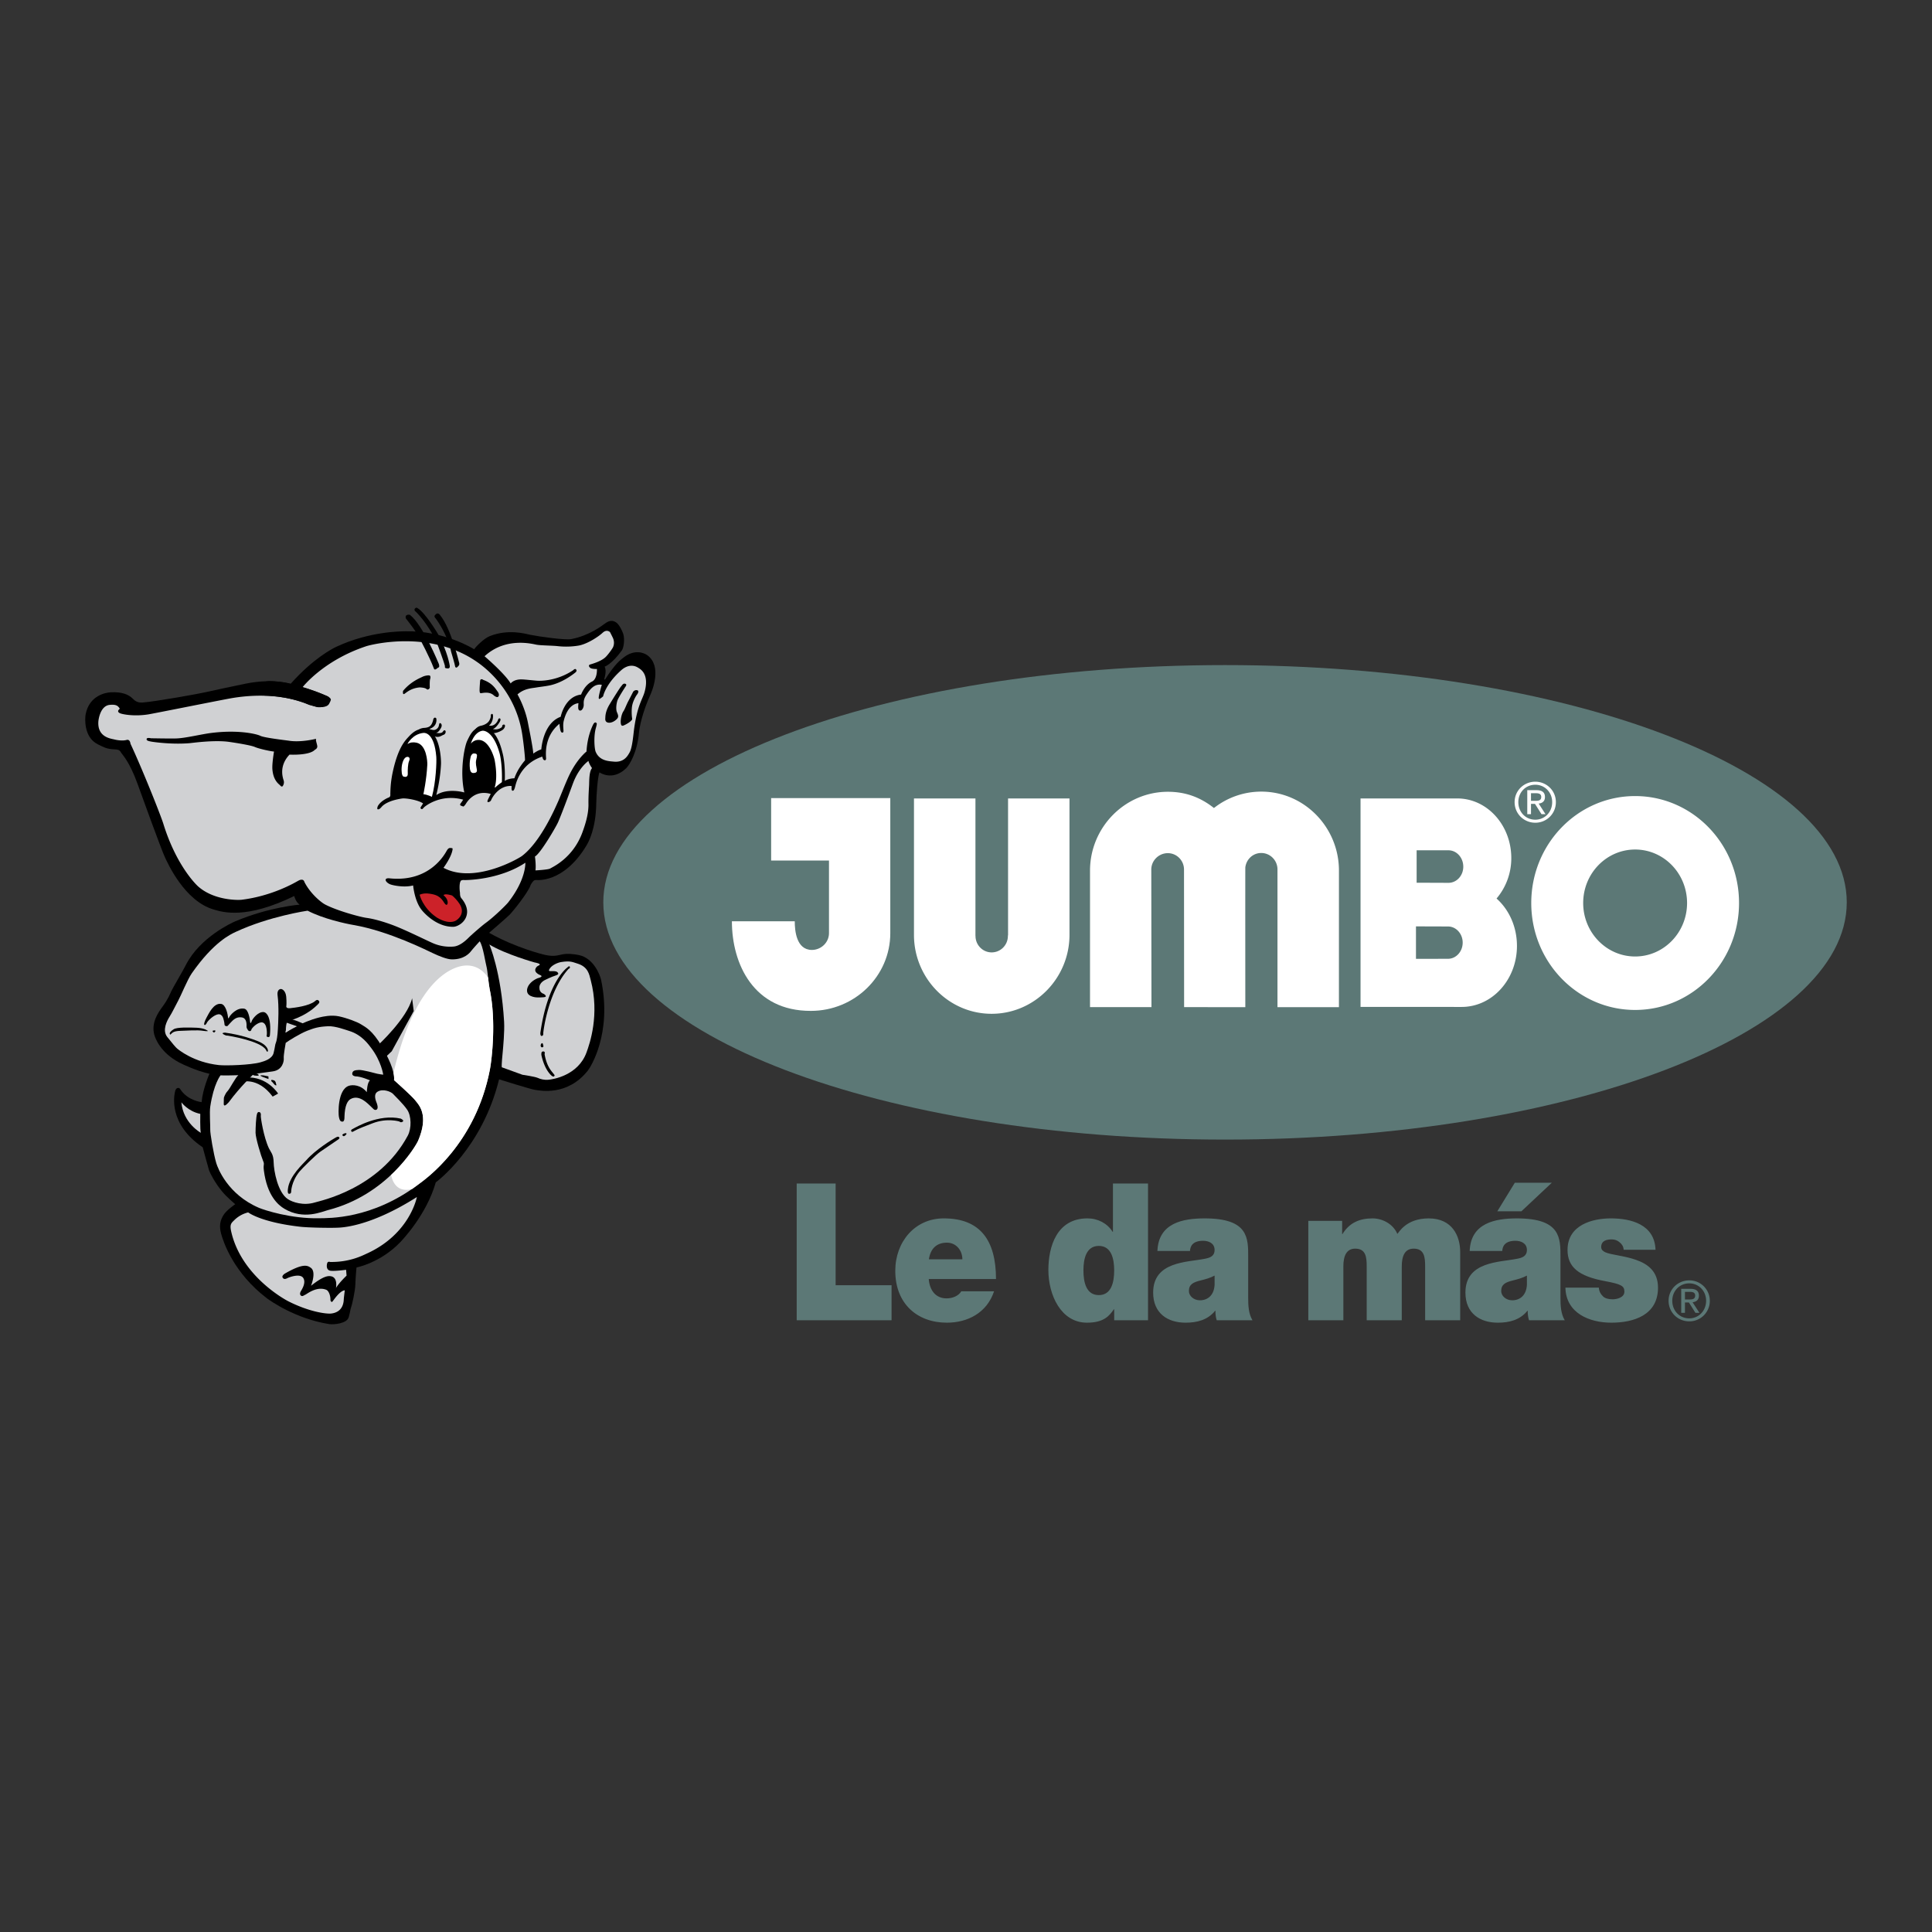 <svg xmlns="http://www.w3.org/2000/svg" width="2500" height="2500" viewBox="0 0 192.756 192.756"><rect x="0" y="0" width="192.756" height="192.756" fill="#333333" stroke="none"/><g fill-rule="evenodd" clip-rule="evenodd"><path opacity="0" d="M0 0h192.756v192.756H0V0z"/><path fill="#5c7876" d="M79.487 131.723h9.464v-3.498h-5.58V118.08h-3.884v13.643zM92.676 125.641c.158-1.064.764-1.66 1.803-1.66.899 0 1.536.746 1.536 1.66h-3.339zm6.695 1.97c0-3.857-1.568-6.053-5.208-6.053-2.895 0-4.841 2.35-4.841 5.232 0 3.303 2.213 5.174 5.142 5.174 2.086 0 4.005-.988 4.714-3.133H95.91c-.281.477-.896.709-1.465.709-1.096 0-1.694-.805-1.784-1.93h6.71v.001zM114.537 118.08h-3.498v4.814h-.035c-.529-.842-1.465-1.336-2.51-1.336-3.068 0-3.898 2.826-3.898 5.152 0 2.486 1.254 5.254 3.85 5.254 1.713 0 2.242-.707 2.684-1.336h.033v1.094h3.375V118.08h-.001zm-3.375 8.666c0 1.189-.281 2.467-1.533 2.467-1.254 0-1.535-1.277-1.535-2.467 0-1.162.281-2.441 1.535-2.441 1.252 0 1.533 1.279 1.533 2.441zM121.18 128.188c-.053 1.025-.672 1.543-1.465 1.543-.635 0-1.098-.457-1.098-.916 0-.668.408-.879 1.184-1.07.477-.115.955-.248 1.379-.48v.923zm3.353-2.754c0-1.91.039-3.875-4.344-3.875-2.172 0-4.609.457-4.713 3.248h3.25c.018-.422.227-1.014 1.307-1.014.564 0 1.146.246 1.146.914 0 .631-.475.783-.953.877-1.783.363-5.176.248-5.176 3.379 0 2.086 1.471 3.002 3.23 3.002 1.135 0 2.209-.264 2.953-1.186h.035c-.02.27.037.672.123.943h3.568c-.389-.637-.428-1.477-.428-2.221v-4.067h.002zM130.531 131.723h3.496v-5.371c0-1.033.301-1.775 1.186-1.775 1.057 0 1.143.84 1.143 1.775v5.371h3.498v-5.371c0-1.033.301-1.775 1.186-1.775 1.061 0 1.146.84 1.146 1.775v5.371h3.498v-6.807c0-1.604-.795-3.357-3.145-3.357-2.277 0-2.982 1.432-3.125 1.547-.424-.994-1.484-1.547-2.475-1.547-1.271 0-2.295.416-3 1.561h-.033v-1.316h-3.375v9.919zM154.828 118h-3.693l-1.746 2.85h2.402l3.037-2.85zm-2.488 10.188c-.055 1.025-.67 1.543-1.471 1.543-.633 0-1.094-.457-1.094-.916 0-.668.408-.879 1.184-1.07.477-.115.953-.248 1.381-.48v.923zm3.349-2.754c0-1.91.039-3.875-4.34-3.875-2.174 0-4.611.457-4.719 3.248h3.252c.018-.422.227-1.014 1.307-1.014.564 0 1.15.246 1.15.914 0 .631-.48.783-.959.877-1.777.363-5.174.248-5.174 3.379 0 2.086 1.465 3.002 3.232 3.002 1.131 0 2.207-.264 2.951-1.186h.035c-.018.27.037.672.127.943h3.566c-.391-.637-.43-1.477-.43-2.221v-4.067h.002zM165.172 124.689c-.088-2.543-2.473-3.131-4.451-3.131-1.838 0-4.328.646-4.328 3.148 0 1.699 1.078 2.621 3.746 3.113 1.625.305 1.926.48 1.926 1.051 0 .576-.725.762-1.188.762-.422 0-.76-.111-.934-.281-.262-.25-.408-.537-.426-.883h-3.336c.053 2.561 2.418 3.496 4.576 3.496 2.223 0 4.662-.742 4.662-3.496 0-1.623-1.025-2.365-2.193-2.771-1.162-.416-2.488-.494-3.07-.76-.193-.098-.406-.23-.406-.514 0-.654.562-.768 1.061-.768.285 0 .566.098.777.289.225.174.387.42.404.744h3.18v.001zM122.227 66.356c34.254 0 62.025 10.596 62.025 23.67 0 13.075-27.771 23.671-62.025 23.671-34.257 0-62.035-10.596-62.035-23.671 0-13.073 27.777-23.67 62.035-23.67z"/><path d="M91.187 93.269V79.662h6.133v13.607c-.008.035.006.081.006.115 0 .902.721 1.636 1.611 1.636.896 0 1.619-.733 1.619-1.636 0-.034.018-.08.018-.115V79.662h6.129v13.607c0 4.331-3.488 7.877-7.77 7.877-4.279 0-7.746-3.546-7.746-7.877zM124.246 100.486l-6.107-.006-.01-13.725c0-.902-.725-1.636-1.617-1.636s-1.648.733-1.648 1.636l.018 13.725h-6.131V86.87c0-4.329 3.488-7.874 7.771-7.874 1.793 0 3.273.574 4.594 1.62a7.628 7.628 0 0 1 4.725-1.636c4.275 0 7.746 3.551 7.746 7.876l-.002 13.63h-6.131V86.741c0-.905-.73-1.638-1.619-1.638-.826 0-1.486.624-1.588 1.43-.011.067-.001 13.953-.001 13.953zM149.311 89.646a6.21 6.21 0 0 0 1.471-4.035c0-3.287-2.412-5.95-5.389-5.95h-9.652v20.799l10.09.002c3.045 0 5.516-2.723 5.516-6.088-.001-1.909-.786-3.615-2.036-4.728zm-4.842 6.013l-3.197.006v-3.24l3.197.01c.805 0 1.463.722 1.463 1.61 0 .891-.659 1.614-1.463 1.614zm.041-7.578l-3.172-.012v-3.235h3.172c.818 0 1.482.729 1.482 1.635 0 .899-.664 1.612-1.482 1.612zM163.137 79.424c-5.727 0-10.363 4.773-10.363 10.672 0 5.892 4.637 10.667 10.363 10.667s10.367-4.776 10.367-10.667c0-5.899-4.641-10.672-10.367-10.672zm0 16.005c-2.859 0-5.182-2.393-5.182-5.333 0-2.952 2.322-5.339 5.182-5.339 2.863 0 5.182 2.387 5.182 5.339-.001 2.94-2.319 5.333-5.182 5.333zM151.113 80.027c0 1.175.938 2.057 2.062 2.057a2.043 2.043 0 0 0 2.055-2.057c0-1.157-.938-2.037-2.055-2.037-1.124 0-2.062.88-2.062 2.037zm.371 0c0-.979.732-1.733 1.691-1.733.949 0 1.686.754 1.686 1.733 0 1-.736 1.754-1.686 1.754-.958 0-1.691-.755-1.691-1.754zm.893 1.202h.371V80.2h.395l.654 1.03h.398l-.682-1.059c.352-.036.627-.22.627-.65 0-.458-.268-.685-.84-.685h-.924v2.393h.001zm.371-2.09h.492c.258 0 .529.051.529.367 0 .38-.299.394-.631.394h-.391v-.761h.001z" fill="#fff"/><path d="M166.475 129.777c0 1.176.939 2.055 2.062 2.055a2.036 2.036 0 0 0 2.051-2.055 2.034 2.034 0 0 0-2.051-2.035c-1.123 0-2.062.883-2.062 2.035zm.369 0c0-.98.732-1.736 1.693-1.736.945 0 1.682.756 1.682 1.736 0 1-.736 1.756-1.682 1.756-.961 0-1.693-.756-1.693-1.756zm.892 1.203h.373v-1.029h.395l.648 1.029h.4l-.684-1.055c.357-.041.633-.225.633-.652 0-.459-.271-.684-.842-.684h-.924v2.391h.001zm.373-2.091h.492c.252 0 .527.051.527.367 0 .377-.303.395-.633.395h-.387v-.762h.001z" fill="#5c7876"/><path d="M82.708 93.101v-7.245h-5.771v-6.23h11.888v13.475c0 4.284-3.557 7.754-7.919 7.754-5.701.025-7.884-4.662-7.884-8.939h6.271c0 .921.151 2.846 1.701 2.859.937 0 1.714-.749 1.714-1.674z" fill="#fff"/><path d="M23.465 120.148s-.863.58-1.172 1.084c-.311.512-.454 1.049-.228 1.873.228.832 1.253 3.908 4.572 6.432.312.232 2.831 2.031 6.201 2.568.453.072 1.772-.049 1.952-.682.178-.633.162-.812.246-1.012.079-.193.401-1.578.419-2.281.017-.691.114-1.674.114-1.674s2.376-.453 4.362-2.52c.274-.287 2.638-2.785 3.546-5.973 0 0 4.622-3.352 6.315-10.279 0 0 3.188 1.004 3.611 1.055.419.049 3.189.682 5.254-1.938.266-.334 2.424-3.707 1.32-9.016-.113-.531-.768-2.212-2.246-2.504-.479-.095-1.155-.183-1.754-.034-.605.149-.98.165-1.693 0 0 0-2.769-.648-5.485-2.18 0 0 1.741-1.496 2.034-1.792.293-.288 1.874-2.228 2.114-2.992 0 0 .136-.266.3-.413.087-.074.184-.074.272-.074 0 0 2.682.358 4.96-3.384.244-.399.977-1.722 1.012-4.294.005-.617.129-2.641.322-3.058 0 0 1.269.91 2.636-.39.394-.373 1.142-1.677 1.303-3.582.043-.52.347-2.036 1.125-3.744.186-.404 1.219-2.895-.31-3.984-.324-.23-1.253-.604-2.312.21-.345.267-.845.601-1.903 2.245l-.066-.067s.277-.826.034-1.233c0 0 .698-.209 1.727-1.632.18-.247.308-1.104.13-1.654-.096-.294-.41-.943-.716-1.139-.312-.2-.637-.211-1.043.078-.407.293-1.643 1.255-3.436 1.596-.59.113-3.173-.244-4.116-.438-.409-.085-2.149-.604-4.017.146-.541.216-1.317.979-1.545 1.303 0 0-2.98-1.891-6.884-1.791-.338.008-3.516-.017-6.866 1.546-.384.178-2.314 1.172-4.556 3.691 0 0-1.759-.566-4.493-.013-.528.106-3.563.747-4.114.878-.555.131-4.874.906-6.142 1.003-.555.043-.802-.185-1.003-.384-.438-.439-1.122-.686-2.181-.635-.431.021-2.171.258-2.529 2.242-.056.322-.204 2.245 1.225 2.949.549.267.869.473 1.646.502.284.012.508.029.637.27.131.244.858.881 1.687 3.196.42 1.183 2.421 6.675 2.718 7.29.292.621 1.97 4.381 4.868 5.222.909.273 3.221 1.002 8.037-1.345 0 0 .145.599.539.861 0 0-3.011.228-6.413 1.661-.368.152-3.528 1.606-4.927 4.34-.38.742-1.288 2.262-1.448 2.605-.163.34-.312.781-.883 1.562-.425.58-1.154 1.594-.828 2.814.093.342.601 1.771 2.491 2.77.456.236 1.707.826 3.01 1.121 0 0-.669 1.514-.781 2.832 0 0-1.335-.135-2.083-1.223 0 0-.101-.229-.28-.195-.176.031-.261.178-.307.459-.049.273-.683 3.123 2.781 5.463 0 0 .538 2.004.632 2.295.1.293.592 1.254 1.291 2.098.496.604 1.123 1.094 1.317 1.289z"/><path d="M19.982 111.131s-.03 1.58.053 1.889c0 0-1.76-.959-1.938-3.041 0 0 .667.908 1.885 1.152zM48.824 94.234s1.175 2.678 1.471 7.707c.055.977-.097 2.545-.131 2.941-.036.391-.135 1.303-.101 1.6l2.063.748s1.213.178 1.507.305c.292.131.653.23 1.073.193.425-.031 2.961-.408 3.807-2.717.32-.875 1.334-3.771.423-7.225-.151-.576-.259-1.333-1.349-1.658-.443-.131-.667-.293-1.594-.146-.381.062-.896.31-1.106.6-.212.291-.133.33.177.309.31-.018.471.051.471.051s.406.227-.066.373c-.47.148-1.021.426-1.021.426s-.716.273-.623.893c0 0-.015.389.442.535 0 0 .458.299-.049.328-.502.033-.78.033-1.059-.051-.275-.078-.644-.254-.571-.746.085-.49.556-.895 1.06-1.105 0 0 .604-.131.294-.291 0 0-.926-.307-.36-.881l.198-.117s.22-.08-.083-.193c-.196-.071-.339-.084-.339-.084s-2.94-.82-4.534-1.795z" fill="#d0d1d3"/><path d="M23.79 107.273s-1.547.047-1.788.014c0 0-.684.834-1.026 3.129-.084.582.016 1.969 0 2.295-.019.324.33 2.438.602 3.336.156.508 1.138 3.123 4.264 4.461.52.219 3.188 1.102 6.021 1.037.879-.02 5.242.129 9.893-3.387.645-.484 5.695-3.967 7.128-11.486.177-.938.651-4.785-.032-8.002-.102-.49-.215-1.891-.31-2.216-.098-.325-.357-2.118-.684-2.54 0 0-.699.766-.845.962-.147.194-.686.86-1.938.841-.454 0-1.242-.311-1.885-.618-.523-.239-4.365-2.196-7.91-2.81-.814-.138-3.029-.618-4.591-1.429 0 0-3.807.55-7.159 2.11-.528.246-2.212 1.01-4.393 4.134-.432.621-1.089 2.244-1.349 2.715-.261.477-.606 1.205-.866 1.609-.259.412-.76 1.352-.242 2.021.523.664.871 1.072 1.003 1.174.126.098 1.617 1.363 4.156 1.641.682.074 3.176 0 4.148-.277.399-.111 1.163-.34 1.31-.926.148-.588.144-.85.223-1.012.079-.16.174-.715.206-1.383.036-.664.118-2.227-.032-3.367-.042-.324.051-.553.26-.617.213-.066.555.211.603.762.049.557.016.896.016.896s-.114.295.376.248c.485-.051 1.854-.215 2.458-.684 0 0 .209-.23.358-.098.146.127.131.242-.083.434-.211.199-.974.984-2.538 1.518-.277.088-.538.064-.552.406-.02.342-.097.859-.097.859s1.528-1.055 3.366-1.512c.359-.086 1.172-.273 1.953-.111.779.164 1.822.549 2.228.812.406.262 1.087.537 2.071 2.213.556.971 1.299 2.395 1.2 3.338 0 0 1.776 1.576 2.117 2.018.339.438 1.396 1.416.292 4.018-.263.617-3.159 5.436-8.983 6.928-.616.16-2.441 1.016-4.363-.127-.621-.367-1.723-1.299-2.047-3.809-.09-.678.097-.57-.083-.977-.179-.408-.748-2.273-.748-2.797s.047-1.562.144-1.871c0 0 .05-.244.231-.193.179.043.161.275.148.387-.019.115.273 2.086.809 3.225.19.395.459.582.474 1.41.015.832.405 3 1.416 3.662.449.301 1.543.686 2.702.332.479-.156 6.396-1.32 9.261-6.66.399-.744.355-1.982-.052-2.584-.406-.604-1.268-1.418-1.43-1.598-.164-.178-.961-.553-1.529-.209-.26.156-.358.488-.079 1.15 0 0 .207.51-.018.639-.228.129-.361-.129-.602-.34-.246-.215-1.11-1.205-1.987-.717-.303.168-.586.631-.617 1.787 0 0 .031.471-.199.471-.224 0-.29-.158-.355-.471-.067-.309-.147-2.717.992-3.105.371-.127 1.202-.102 1.789.635 0 0 .034-1.012.326-1.174 0 0-.912-.406-1.464-.406 0 0-.36-.035-.31-.305.048-.281.292-.312.669-.33.371-.02 1.644.33 1.821.377.181.047.601.094.601.094s-.194-1.348-1.217-2.684c-.229-.293-.899-1.285-2.164-1.676-.359-.109-1.404-.506-2.117-.473-.928.041-1.367.168-2.1.455-.733.295-1.837.979-2.132 1.203 0 0-.227 1.24-.197 1.516.034.277-.095 1.205-1.12 1.334-1.024.131-1.805.244-1.934.312 0 0-1.32 1.25-2.395 2.715 0 0-.538.668-.538.207 0-.451.017-.615.017-.615s.112-.391.359-.65c.246-.256.829-1.431 1.089-1.594z" fill="#d0d1d3"/><path d="M29.047 118.928s-.007-1.004.829-2.035c.233-.289 1.644-1.693 2.101-2.002.454-.312 1.677-1.143 1.677-1.143s.293-.16.194-.271c-.099-.117-.212-.068-.438.066-.231.125-1.923 1.152-2.836 2.195-.276.318-1.723 1.588-1.853 2.912 0 0-.065.455.115.455.178 0 .193-.097.211-.177zM34.188 113.295s-.129-.061.101-.18c.225-.113.373-.045.225.1-.145.144-.225.193-.326.08zM35.311 112.855s-.194.146-.261.016c-.064-.127.018-.178.214-.275.193-.1 2.521-1.494 4.719-.992 0 0 .39.178.191.307-.191.133-.325-.018-.325-.018s-1.236-.387-2.696.184c-.563.214-1.436.54-1.842.778zM26.624 103.207s.077-1.104-.463-1.203c-.243-.043-.74.219-1.059.66 0 0-.04.318-.303.18 0 0-.201-.219-.201-.398 0-.184.06-.863-.479-.941-.542-.08-.845.234-1.145.557-.298.326-.259.34-.44.307-.184-.045-.121-.225-.159-.363-.042-.143-.081-.701-.441-.801-.362-.102-1 .418-1.265.779 0 0-.138.324-.256.279-.122-.039.021-.42.196-.742.185-.316.689-1.49 1.462-1.359.46.076.666 1.043.685 1.443 0 0 .061-.006.139-.164.08-.156.723-.953 1.485-.801.399.084.541.965.582 1.385 0 0 .062.143.14-.121.077-.262.68-1.02 1.242-.922.241.045.759.5.582 2.324 0 0-.021.201-.183.16-.16-.042-.165-.042-.119-.259zM26.735 104.834s.049-.586-1.189-1.025c-.249-.092-1.399-.553-3.092-.783 0 0-.42 0-.161.164.259.166.422.133.422.133s3.241.504 3.812 1.41c0-.001.161.376.208.101zM21.334 103.012s-.318-.191.064-.211c.18-.012.068.195-.064.211zM20.716 102.834s-.306-.26-1.094-.297c-.778-.029-1.964-.061-2.292.15-.251.16-.437.338-.389.467.047.135.081.035.163-.029.078-.062.196-.26.88-.277.682-.014 1.673-.109 2.306 0 .001 0 .567.084.426-.014z"/><path d="M60.172 69.478s.217-1.205 1.842-2.641c.25-.217.912-.676 1.644-.225.209.133 1.139.586.666 2.379-.213.797-.698 1.266-1.041 3.597-.091.61-.177 1.965-.47 2.487-.169.293-.521 1.009-1.563.914-.471-.047-1.435-.052-1.823-.994-.119-.289-.214-1.519.018-2.345.12-.444.128-.489.015-.552-.112-.065-.224.046-.34.311-.114.255-.523 1.15-.605 2.572 0 0-.892.68-1.674 2.261-.396.803-.958 2.294-1.19 2.796-.23.505-1.674 3.906-3.56 5.353-.379.29-4.784 2.831-7.844 1.19 0 0 .699-.93.875-1.675.076-.32.015-.278-.113-.297-.131-.011-.257-.046-.438.265-.176.306-1.662 3.155-5.665 2.762 0 0-.357-.062-.42.099-.068.166.21.423.518.52.311.098 1.37.311 2.214.085 0 0 .134 1.545.846 2.439.095.125 1.386 1.709 3.158 1.688.41-.001 1.333-.469 1.38-1.445.016-.279-.063-.794-.566-1.398-.172-.203-.133-.504-.147-.584-.02-.084-.117-.961.112-1.189 0 0 .13-.063.277-.05.149.017 3.509.015 6.136-1.726 0 0 .101 1.646-1.71 3.954-.206.263-1.396 1.435-2.247 2.054-.352.255-1.366 1.137-1.661 1.428-.291.294-.928.899-1.582.93a4.283 4.283 0 0 1-1.947-.309c-.528-.215-2.62-1.271-3.973-1.794-.409-.155-1.657-.615-2.729-.762-.633-.083-2.997-.729-4.15-1.347-.361-.192-1.418-1.025-2.038-2.219 0 0-.044-.223-.237-.238-.197-.017-.311.062-.492.162-.18.097-2.472 1.465-5.564 1.837-.323.036-2.686.082-4.282-1.302-.272-.231-2.228-2.163-3.5-6.266-.276-.893-2.114-5.502-3.284-8.001 0 0-.034-.476-.391-.376-.358.101-.895.033-1.22-.051-.328-.083-1.691-.213-1.594-1.771.016-.263.209-1.581 1.122-1.678.264-.024.651-.048.864.18.211.229.143.198.047.31-.097.115-.097.257.164.359.259.097 1.397.322 2.797.097.504-.082 6.279-1.237 7.843-1.532.737-.137 4.526-.909 8.106.521 0 0 .748.279.974.295.228.013.604.013.751-.295.146-.309.259-.504.259-.504s.212-.164-.114-.31c-.322-.148-1.562-.665-2.457-.863 0 0 2.051-2.681 6.378-4.114.317-.108 6.312-1.728 11.033 1.564.645.444 3.645 2.604 4.455 6.835.147.734.363 2.681.345 2.99 0 0-.75.829-1.056 1.789 0 0-.556 0-.962.263 0 0 .082-1.663-.229-2.814-.105-.396-.632-2.815-2.277-2.525-.662.121-.975.763-1.255 1.366-.276.604-.747 3.028-.276 5.125 0 0-1.649-.486-2.798.26 0 0 .406-1.529.471-3.089.025-.526-.114-2.717-1.101-3.253-.383-.205-1.077-.62-2.104.499-.323.354-1.056 1.029-1.593 3.472-.279 1.255-.242 2.111-.26 2.279 0 0 .049.243-.132.324 0 0-.764.274-1.107.857 0 0-.127.295-.015.331.112.03.227-.053.391-.245.162-.196.698-.634 2.033-.832.405-.056 1.644.163 2.099.491 0 0-.13.212-.192.309-.067.097-.1.177.012.242.113.065.18-.065.277-.162.095-.101 1.661-1.385 3.906-.764l-.195.292s-.212.213-.049.295c.162.076.278.097.278.097s.115-.097.195-.212c.081-.114.827-1.532 2.523-1.042 0 0-.198.375-.279.555-.083.176-.064.274.031.258.1-.017.146-.048.146-.048s.102-.05.152-.182c.045-.129.711-1.443 2.013-1.382l.018.082s-.047.376.083.394c.13.018.176-.117.243-.312.062-.193.39-2.309 2.732-3.092a.9.9 0 0 0 .099.276c.064.099.264.164.279-.065.013-.227-.295-2.162 1.334-3.482 0 0 .046.519.125.732.085.213.262.18.278.019.014-.165-.081-.638.034-1.073.113-.439.457-1.613 1.463-1.737 0 0-.049.353-.017.55.034.194.183.227.295.16.115-.065.23-.278.244-.489.016-.209-.084-.52.259-1.042.344-.519.784-1.151 1.549-1.009 0 0-.232.731-.294 1.139-.068.409.114.246.211.179.098-.068.21-.165.21-.165z" fill="#d0d1d3"/><path d="M41.708 72.897s.113-.248.633-.277c.52-.033.665-.248.764-.46.1-.209.132-.434.132-.434s.129-.248.292-.051c0 0 .18.779-.7 1.054 0 0 .311.115.486.103a.557.557 0 0 0 .475-.459c.05-.292.095-.229.163-.212.065.017.195.197.046.46-.144.259-.307.484-.503.484 0 0 .521.133.684-.096 0 0 .115-.213.228-.129.115.081.049.372-.161.435-.215.071-.456.343-.977.12-.001-.001-1.19-.914-1.562-.538zM47.269 72.992s.205-.483.717-.584c.409-.086.716-.295.843-.536.136-.246.152-.425.136-.509 0 0 .03-.177.162-.128.129.049.079.877-.345 1.15 0 0 .538.182.879-.487 0 0 .065-.273.197-.225.13.051.08.225-.032.405-.111.181-.408.604-.653.649 0 0 .443.183.913-.192 0 0 0-.259.195-.244.197.015.082.357-.099.503-.181.146-.715.406-1.09.343 0 .002-1.008-.993-1.823-.145z"/><path d="M24.762 120.961s1.241.979 5.182 1.43c.803.094 2.992.129 3.676.098.292-.01 3.157 0 7.972-3.061 0 0-.682 3.678-4.979 5.633-.468.213-1.725.875-3.677.846 0 0-.229-.098-.293.131-.064.227-.101.697.359.748.452.045 1.333-.078 1.529-.098l.046.582s-.763.723-1.057 1.236c0 0 .21-1.021-.472-1.168-.303-.064-.765-.047-2.017.943 0 0 .571-1.398-.034-1.803-.315-.217-.734-.475-2.569.584 0 0-.343.207-.23.404.113.197.296.15.493.045.192-.094 1.252-.484 1.562-.012.308.473-.134 1.152-.23 1.314-.099.168-.13.361.017.459.145.094.242-.018.421-.098.18-.08 1.142-.879 2.099-.488.241.102.426.586.409 1.041 0 0 .08.293.229.096.146-.191.729-1.055 1.202-1.088 0 0-.082.666-.097.846-.014.182.015 1.303-1.236 1.467-.5.064-2.23-.164-4.327-1.234-.403-.209-4.655-2.545-5.663-6.904-.168-.713-.032-.859.274-1.152a2.958 2.958 0 0 1 1.411-.797z" fill="#d0d1d3"/><path d="M56.595 96.536s-1.953 1.364-2.684 6.526c0 0-.019.293.128.293s.179-.166.163-.26c-.016-.1.473-4.17 2.523-6.43 0 0 .179-.064.13-.197-.05-.13-.162-.029-.26.068zM54.075 104.492s-.132 0-.132-.182c0-.176.195-.387.245-.062-.001 0 .11.244-.113.244zM54.009 105.227s.243 1.398 1.024 2.094c0 0 .18.148.258.053.083-.1.034-.113-.114-.309-.145-.193-.632-.648-.846-1.904 0 0 .1-.258-.128-.258-.228-.001-.179.224-.194.324zM31.534 73.709s-1.493.39-2.73.189c-.322-.047-2.442-.29-2.833-.487-.388-.193-2.262-.632-4.979-.273-.952.127-2.489.504-3.383.536-.504.021-2.541-.017-2.541-.017s-.406-.1-.438.065c-.035.165.178.211.424.261.242.048 2.065.309 3.839.165.353-.032 2.31-.311 3.792-.153.436.054 2.293.335 2.734.527.488.212 1.709.457 1.92.457 0 0-.211 1.219-.161 1.787.049.568.223 1.154.748 1.561 0 0 .179.262.292.082a.646.646 0 0 0 .095-.501c-.03-.15-.586-1.397.572-2.62 0 0 1.985.113 2.538-.489 0 0 .279-.113.228-.389-.048-.278-.164-.522-.117-.701zM63.169 69.02s-.376.733-.524 1.012c-.144.279-.322.764-.452.942-.13.181-.28.684-.264 1.089.02.406.165.376.344.294.177-.08.495-.25.687-.442.114-.118.131-.129.097-.321-.029-.199-.07-.844.031-1.271.098-.42.343-.863.453-1.006.117-.145.228-.375.064-.441-.162-.065-.351.018-.436.144zM62.323 68.635s-.602.925-.721 1.252c-.11.327-.176.893-.043 1.182.128.294.194.476-.049.701-.242.231-.569.374-.832.327-.258-.049-.305-.242-.288-.422.012-.182-.017-.653.419-1.384.44-.731 1.074-1.726 1.155-1.806.084-.081.195-.342.426-.264.225.087-.019.312-.067.414zM42.879 68.619s-.03-.746.049-.91c0 0 .075-.289-.088-.318-.164-.034-.522.042-.707.142-.183.097-1.14.453-1.919 1.396 0 0-.076.435.141.292.217-.141.663-.576 1.552-.641-.07.01.482-.001.664.175.106.107.278-.028.308-.136zM47.905 67.886s-.077.914-.052 1.077c.019.163.019.214.227.185.208-.033.803-.142 1.193.238 0 0 .282.235.412.139.131-.099.124-.325-.056-.551-.171-.229-.484-.806-1.408-1.138-.001 0-.237-.188-.316.05z"/><path d="M46.992 75.401s-.195.535-.11 1.284c0 0 .03.453.342.44.172-.009.391-.031.357-.309-.036-.277-.162-.636-.066-1.024.1-.392.129-.554-.079-.605-.212-.045-.327 0-.444.214zM40.374 77.5s.32.082.31-.294c-.016-.373.01-1.006.128-1.269.115-.258.033-.406-.128-.425-.167-.014-.377.097-.522.573-.148.472-.099 1.073-.031 1.224.062.142.062.17.243.191zM40.649 74.229s.485-.991 1.594-1.107c.179-.02 1.091.017 1.285 2.375.041.49-.032 2.539-.438 4.005 0 0-.458-.229-.848-.264 0 0 .31-1.397.39-2.93.018-.291-.062-1.993-1.073-2.21-.343-.072-.633-.033-.91.131z" fill="#fff"/><path d="M46.978 74.199s.292-1.125 1.124-1.287c.252-.052 1.155.144 1.738 2.23.096.328.28 1.379.233 2.894 0 0-.57.409-.654.537l-.063-.032s.34-.826 0-2.685c-.081-.408-.573-1.968-1.548-2.033a.964.964 0 0 0-.83.376z" fill="#fff"/><path d="M41.866 89.264s.277 1.269 1.647 2.23c.274.188 1.185.713 1.903.389.282-.128 1.042-.748.439-1.696-.235-.361-.569-.71-.75-.842 0 0-.699-.241-.86-.032 0 0 .453.327.422.779 0 0-.035.324-.245.113-.21-.21-.357-.809-1.284-.993-.278-.052-.763-.162-1.272.052z" fill="#cc2229"/><path d="M48.344 65.474s2.036 1.74 2.606 2.717c0 0 .291-.441 1.152-.405.262.006 1.221.112 1.464.127.244.02 1.92.085 3.612-1.041 0 0 .179-.194.278-.098.099.098.099.215-.099.358-.193.15-1.219.962-2.454 1.238-.365.086-1.06.162-1.436.227-.374.067-1.167.083-1.837.685 0 0 .743 1.271 1.042 2.831.112.579.262 1.334.294 1.515.03.178.236 1.262.236 1.559 0 0 .451-.326.805-.422 0 0 .145-2.604 1.933-3.253 0 0 .389-2.018 2.037-2.216 0 0 .329-.936 1.09-1.298.454-.218.504-.963.488-1.252 0 0-.505.016-.669-.115-.161-.131-.176-.293 0-.338.181-.053 1.125-.312 1.567-.769.302-.313.675-.863.713-.958.035-.099.21-.477-.05-.992-.258-.522-.258-.509-.258-.509s-.311-.325-.733.066c-.423.393-1.481 1.095-2.36 1.273a7.582 7.582 0 0 1-2.097.064c-.53-.064-1.676-.064-2.131-.144-.454-.086-3.092-.786-5.193 1.15zM53.371 85.454s.126.865.051 1.387c0 0 1.285-.066 1.482-.194.194-.134 2.275-1.014 3.22-3.649.187-.523.602-1.675.587-2.749-.012-.881.049-1.578.066-1.968.013-.395 0-1.319.291-1.646 0 0-.291-.392-.357-.715 0 0-.896.589-1.498 2.115-.126.325-1.055 2.896-1.528 3.985-.19.446-1.774 3.158-2.314 3.434z" fill="#d0d1d3"/><path d="M48.883 106.672c.177-.938.651-4.785-.032-8.002a16.91 16.91 0 0 1-.153-1.133c-.657-.985-1.715-1.486-3.045-1.051-2.108.688-4.72 3.434-6.396 10.555.055.256.082.506.057.725 0 0 1.776 1.576 2.117 2.018.339.438 1.396 1.416.292 4.018-.145.328-1.031 1.848-2.702 3.422.144.711.605 1.779 2.077 1.412.214-.148.436-.311.656-.477.645-.485 5.696-3.968 7.129-11.487z" fill="#fff"/><path d="M26.391 69.402s2.222-.027 4.468.931c0 0 .583.139.729.181.143.038 1.006.146 1.25-.298.244-.446.16-.458.16-.458s-.029-.169-.371-.314c0 0-3.262-1.489-5.747-1.489 0 0-.931.024-1.161.517-.233.491.284.824.672.93zM37.698 104.297s2.943-2.707 3.418-4.701l.161 1.279-2.192 4.008-.908.857-.479-1.443z"/><path d="M29.018 101.789s-.424-.012-.426.377l-.097.859s.421-.305 1.393-.768c0 .001-.639-.337-.87-.468z" fill="#d0d1d3"/><path d="M28.406 101.969l1.425.496.57-.279s-.396-.166-.675-.285c-.278-.121-.712-.223-.82-.26-.115-.036-.5.328-.5.328zM26.292 107.293s.422.088.489.098l.008.26c-.019-.008-1.4-.444-.497-.358z"/><path d="M25.749 107.184c.286.207-.381.145-.476.082-.551-.387.326-.202.476-.082zM27.135 107.744c.395.047.349.205.447.537l-.123-.008c-.086-.047-.296-.357-.399-.414.032-.08-.033-.132.075-.115zM24.016 107.967s1.658-.615 3.188 1.441l.542-.301s-1.083-1.742-3.214-1.605l-.516.465zM40.887 61.337s-.544-.103-.384.381c0 0 1.066 1.285 1.426 2.107 0 0 .905 1.669 1.347 2.836 0 0 .038.242.261.08l.183-.14s.179.018.061-.363c.001.001-1.589-3.919-2.894-4.901zM41.368 60.754s-.061.16.079.239c0 0 1.209 1.113 2.153 3.165 0 0 .732 1.971.794 2.3 0 0-.062.213.139.213 0 0 .381.122.342-.22 0 0-.179-1.385-1.205-3.246 0 0-1.247-2.081-1.989-2.515 0 .001-.15-.168-.313.064zM43.398 61.375s-.158.108.09.351c0 0 1.155 1.527 1.524 3.316 0 0 .375 1.248.404 1.479 0 0 .082.229.304-.063 0 0 .181-.101.069-.41 0 0-.791-3.348-1.88-4.673 0 0-.221-.381-.511 0z"/></g></svg>